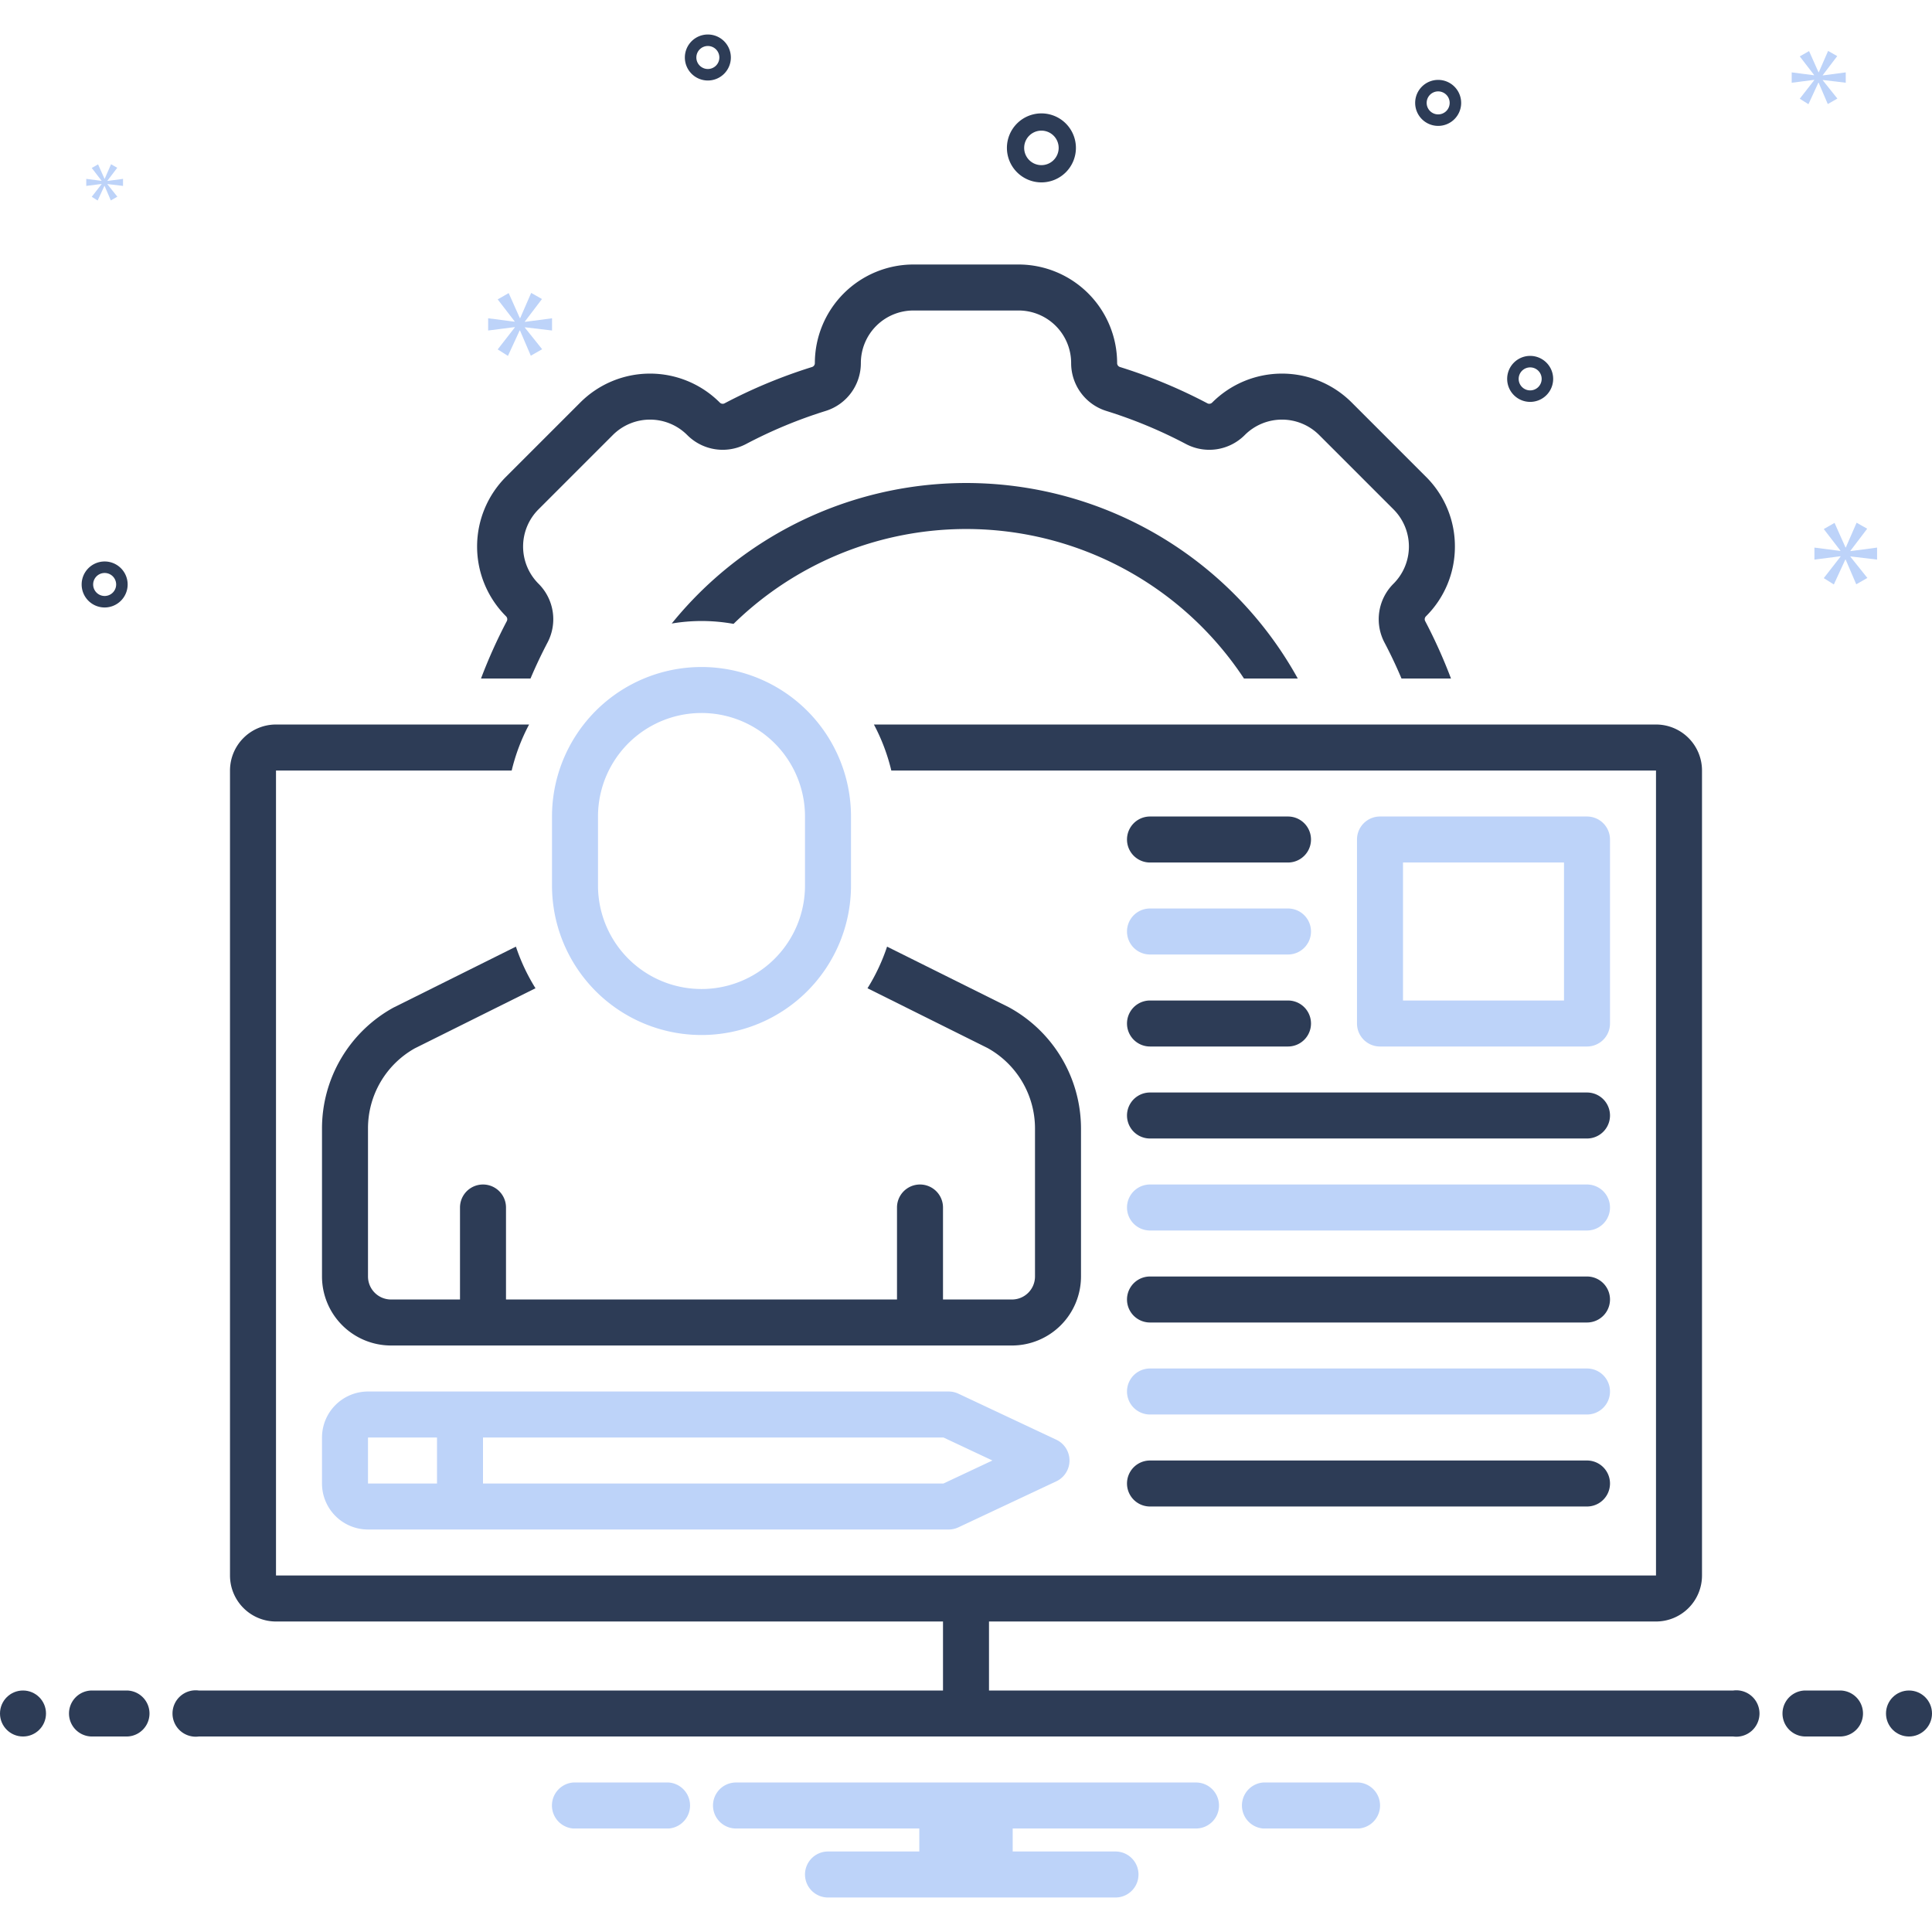 <svg xmlns="http://www.w3.org/2000/svg" data-name="Layer 1" viewBox="0 0 168 168" id="Creator"><path fill="#2d3c56" d="M126.513 47.524a8.515 8.515 0 00-2.511-6.061l-6.465-6.465a8.572 8.572 0 00-12.122-0.0.369.369 0 01-.263.114.337.337 0 01-.161-.041 44.941 44.941 0 00-7.608-3.159.351.351 0 01-.241-.341A8.581 8.581 0 0088.572 23H79.428A8.581 8.581 0 0070.857 31.571a.351.351 0 01-.241.341 44.938 44.938 0 00-7.608 3.159.337.337 0 01-.161.041.362.362 0 01-.257-.108 8.572 8.572 0 00-12.128-.006l-6.465 6.465A8.572 8.572 0 0043.997 53.585a.358.358 0 01.074.424 45.02 45.02 0 00-2.244 4.992H46.131q.677-1.597 1.478-3.125a4.354 4.354 0 00-.777-5.113l-.006-.006a4.571 4.571 0 010-6.465l6.465-6.465a4.572 4.572 0 016.465-0l.006.006a4.352 4.352 0 005.113.777 40.805 40.805 0 016.929-2.878A4.352 4.352 0 0074.857 31.571v-0a4.571 4.571 0 014.571-4.571h9.143a4.571 4.571 0 014.572 4.571v0a4.352 4.352 0 003.053 4.161 40.809 40.809 0 016.929 2.878 4.352 4.352 0 005.113-.777l.006-.006a4.572 4.572 0 016.465 0l6.465 6.465a4.571 4.571 0 01-0 6.465l-.006.006a4.354 4.354 0 00-.777 5.113q.804 1.525 1.478 3.125h4.304a45.019 45.019 0 00-2.244-4.992.355.355 0 01.068-.418A8.52 8.52 0 00126.513 47.524zM94 98.131a12.026 12.026 0 00-6.283-10.549L77.137 82.316a16.904 16.904 0 01-1.702 3.62l10.425 5.189A7.999 7.999 0 0190 98.131v12.869a2.002 2.002 0 01-2 2H82v-8a2 2 0 00-4 0v8H44v-8a2 2 0 00-4 0v8H34a2.002 2.002 0 01-2-2V98.131a7.974 7.974 0 014.065-6.969l10.499-5.227A16.905 16.905 0 0144.863 82.316l-10.654 5.304A11.999 11.999 0 0028 98.131v12.869a6.007 6.007 0 006 6H88a6.007 6.007 0 006-6z" class="color2d4356 svgShape"></path><path fill="#2d3c56" d="M108.171,59.001h4.678a32.945,32.945,0,0,0-54.438-4.781,15.592,15.592,0,0,1,5.376.03,28.936,28.936,0,0,1,44.384,4.751Z" class="color2d4356 svgShape"></path><path fill="#bdd3f9" d="M74 77.001V71.001a13 13 0 00-26 0v6a13 13 0 0026 0zm-22 0V71.001a9 9 0 0118 0v6a9 9 0 01-18 0zM83.338 121.19a2.001 2.001 0 00-.851-.189H32a4.004 4.004 0 00-4 4v4a4.004 4.004 0 004 4H82.488a2.001 2.001 0 00.851-.189l8.512-4a2.001 2.001 0 000-3.621zM38 129H32v-4h6zm44.041 0H42v-4H82.041l4.256 2zM138 91a2 2 0 002-2V73.001a2 2 0 00-2-2H120a2 2 0 00-2 2V89a2 2 0 002 2zM122 75.001h14V87H122z" class="color0bceb2 svgShape"></path><path fill="#2d3c56" d="M100,75.001h12a2,2,0,1,0,0-4H100a2,2,0,1,0,0,4Z" class="color2d4356 svgShape"></path><path fill="#bdd3f9" d="M100,83h12a2,2,0,1,0,0-4H100a2,2,0,1,0,0,4Z" class="color0bceb2 svgShape"></path><path fill="#2d3c56" d="M100 91h12a2 2 0 100-4H100a2 2 0 100 4zM100 99h38a2 2 0 100-4H100a2 2 0 100 4z" class="color2d4356 svgShape"></path><path fill="#bdd3f9" d="M100,107h38a2,2,0,1,0,0-4H100a2,2,0,1,0,0,4Z" class="color0bceb2 svgShape"></path><path fill="#2d3c56" d="M100,115h38a2,2,0,1,0,0-4H100a2,2,0,1,0,0,4Z" class="color2d4356 svgShape"></path><path fill="#bdd3f9" d="M100,123h38a2,2,0,1,0,0-4H100a2,2,0,1,0,0,4Z" class="color0bceb2 svgShape"></path><path fill="#2d3c56" d="M100 131h38a2 2 0 100-4H100a2 2 0 100 4zM90.558 15.86a3 3 0 10-3-3A3.003 3.003 0 0090.558 15.86zm0-4.5a1.5 1.5 0 11-1.5 1.5A1.501 1.501 0 0190.558 11.36zM125.058 6.947a2 2 0 102 2A2.002 2.002 0 00125.058 6.947zm0 3a1 1 0 111-1A1.001 1.001 0 01125.058 9.947zM61.553 3a2 2 0 102 2A2.002 2.002 0 0061.553 3zm0 3a1 1 0 111-1A1.001 1.001 0 0161.553 6zM133.058 30.947a2 2 0 102 2A2.002 2.002 0 00133.058 30.947zm0 3a1 1 0 111-1A1.001 1.001 0 01133.058 33.947zM11.1 50.824a2 2 0 10-2 2A2.002 2.002 0 0011.1 50.824zm-3 0a1 1 0 111 1A1.001 1.001 0 018.1 50.824z" class="color2d4356 svgShape"></path><polygon fill="#bdd3f9" points="45.641 27.958 47.128 26.002 46.189 25.47 45.235 27.66 45.203 27.66 44.233 25.486 43.278 26.034 44.749 27.943 44.749 27.974 42.448 27.676 42.448 28.74 44.764 28.443 44.764 28.474 43.278 30.383 44.169 30.947 45.187 28.74 45.218 28.74 46.157 30.931 47.143 30.368 45.641 28.49 45.641 28.459 48.003 28.74 48.003 27.676 45.641 27.989 45.641 27.958" class="color0bceb2 svgShape"></polygon><polygon fill="#bdd3f9" points="8.834 16.013 7.978 17.112 8.492 17.437 9.078 16.166 9.095 16.166 9.636 17.428 10.204 17.103 9.339 16.022 9.339 16.004 10.699 16.166 10.699 15.554 9.339 15.734 9.339 15.716 10.195 14.59 9.655 14.283 9.105 15.544 9.087 15.544 8.528 14.292 7.978 14.607 8.826 15.707 8.826 15.725 7.501 15.554 7.501 16.166 8.834 15.995 8.834 16.013" class="color0bceb2 svgShape"></polygon><polygon fill="#bdd3f9" points="163.224 48.66 163.224 47.617 160.907 47.923 160.907 47.893 162.365 45.975 161.444 45.453 160.508 47.601 160.477 47.601 159.526 45.468 158.589 46.005 160.032 47.878 160.032 47.908 157.775 47.617 157.775 48.66 160.047 48.369 160.047 48.399 158.589 50.271 159.464 50.824 160.462 48.66 160.492 48.66 161.413 50.809 162.38 50.256 160.907 48.414 160.907 48.384 163.224 48.66" class="color0bceb2 svgShape"></polygon><polygon fill="#bdd3f9" points="158.501 6.532 159.759 4.878 158.965 4.428 158.157 6.281 158.13 6.281 157.31 4.441 156.501 4.904 157.746 6.519 157.746 6.546 155.8 6.294 155.8 7.194 157.759 6.943 157.759 6.969 156.501 8.584 157.256 9.061 158.117 7.194 158.143 7.194 158.938 9.048 159.772 8.571 158.501 6.982 158.501 6.956 160.499 7.194 160.499 6.294 158.501 6.559 158.501 6.532" class="color0bceb2 svgShape"></polygon><circle cx="2" cy="149" r="2" fill="#2d3c56" class="color2d4356 svgShape"></circle><path fill="#2d3c56" d="M11 147H8a2 2 0 000 4h3a2 2 0 000-4zM160 147h-3a2 2 0 000 4h3a2 2 0 000-4z" class="color2d4356 svgShape"></path><circle cx="166" cy="149" r="2" fill="#2d3c56" class="color2d4356 svgShape"></circle><path fill="#bdd3f9" d="M118.154 155h-8.308a2.006 2.006 0 000 4h8.308a2.006 2.006 0 000-4zM58.154 155H49.846a2.006 2.006 0 000 4h8.308a2.006 2.006 0 000-4zM104 155H64a2 2 0 000 4H79.94v2H72a2 2 0 000 4H97a2 2 0 000-4H88.06v-2H104a2 2 0 000-4z" class="color0bceb2 svgShape"></path><path fill="#2d3c56" d="M150.721,147H86v-6h58a4,4,0,0,0,4-4V67.001a4,4,0,0,0-4-4H75.992A16.884,16.884,0,0,1,77.505,67.001H144v69.999H24V67.001H44.495a16.884,16.884,0,0,1,1.513-4H24a4,4,0,0,0-4,4v69.999a4,4,0,0,0,4,4H82V147H17.279a2.017,2.017,0,1,0,0,4H150.721a2.017,2.017,0,1,0,0-4Z" class="color2d4356 svgShape"></path></svg>